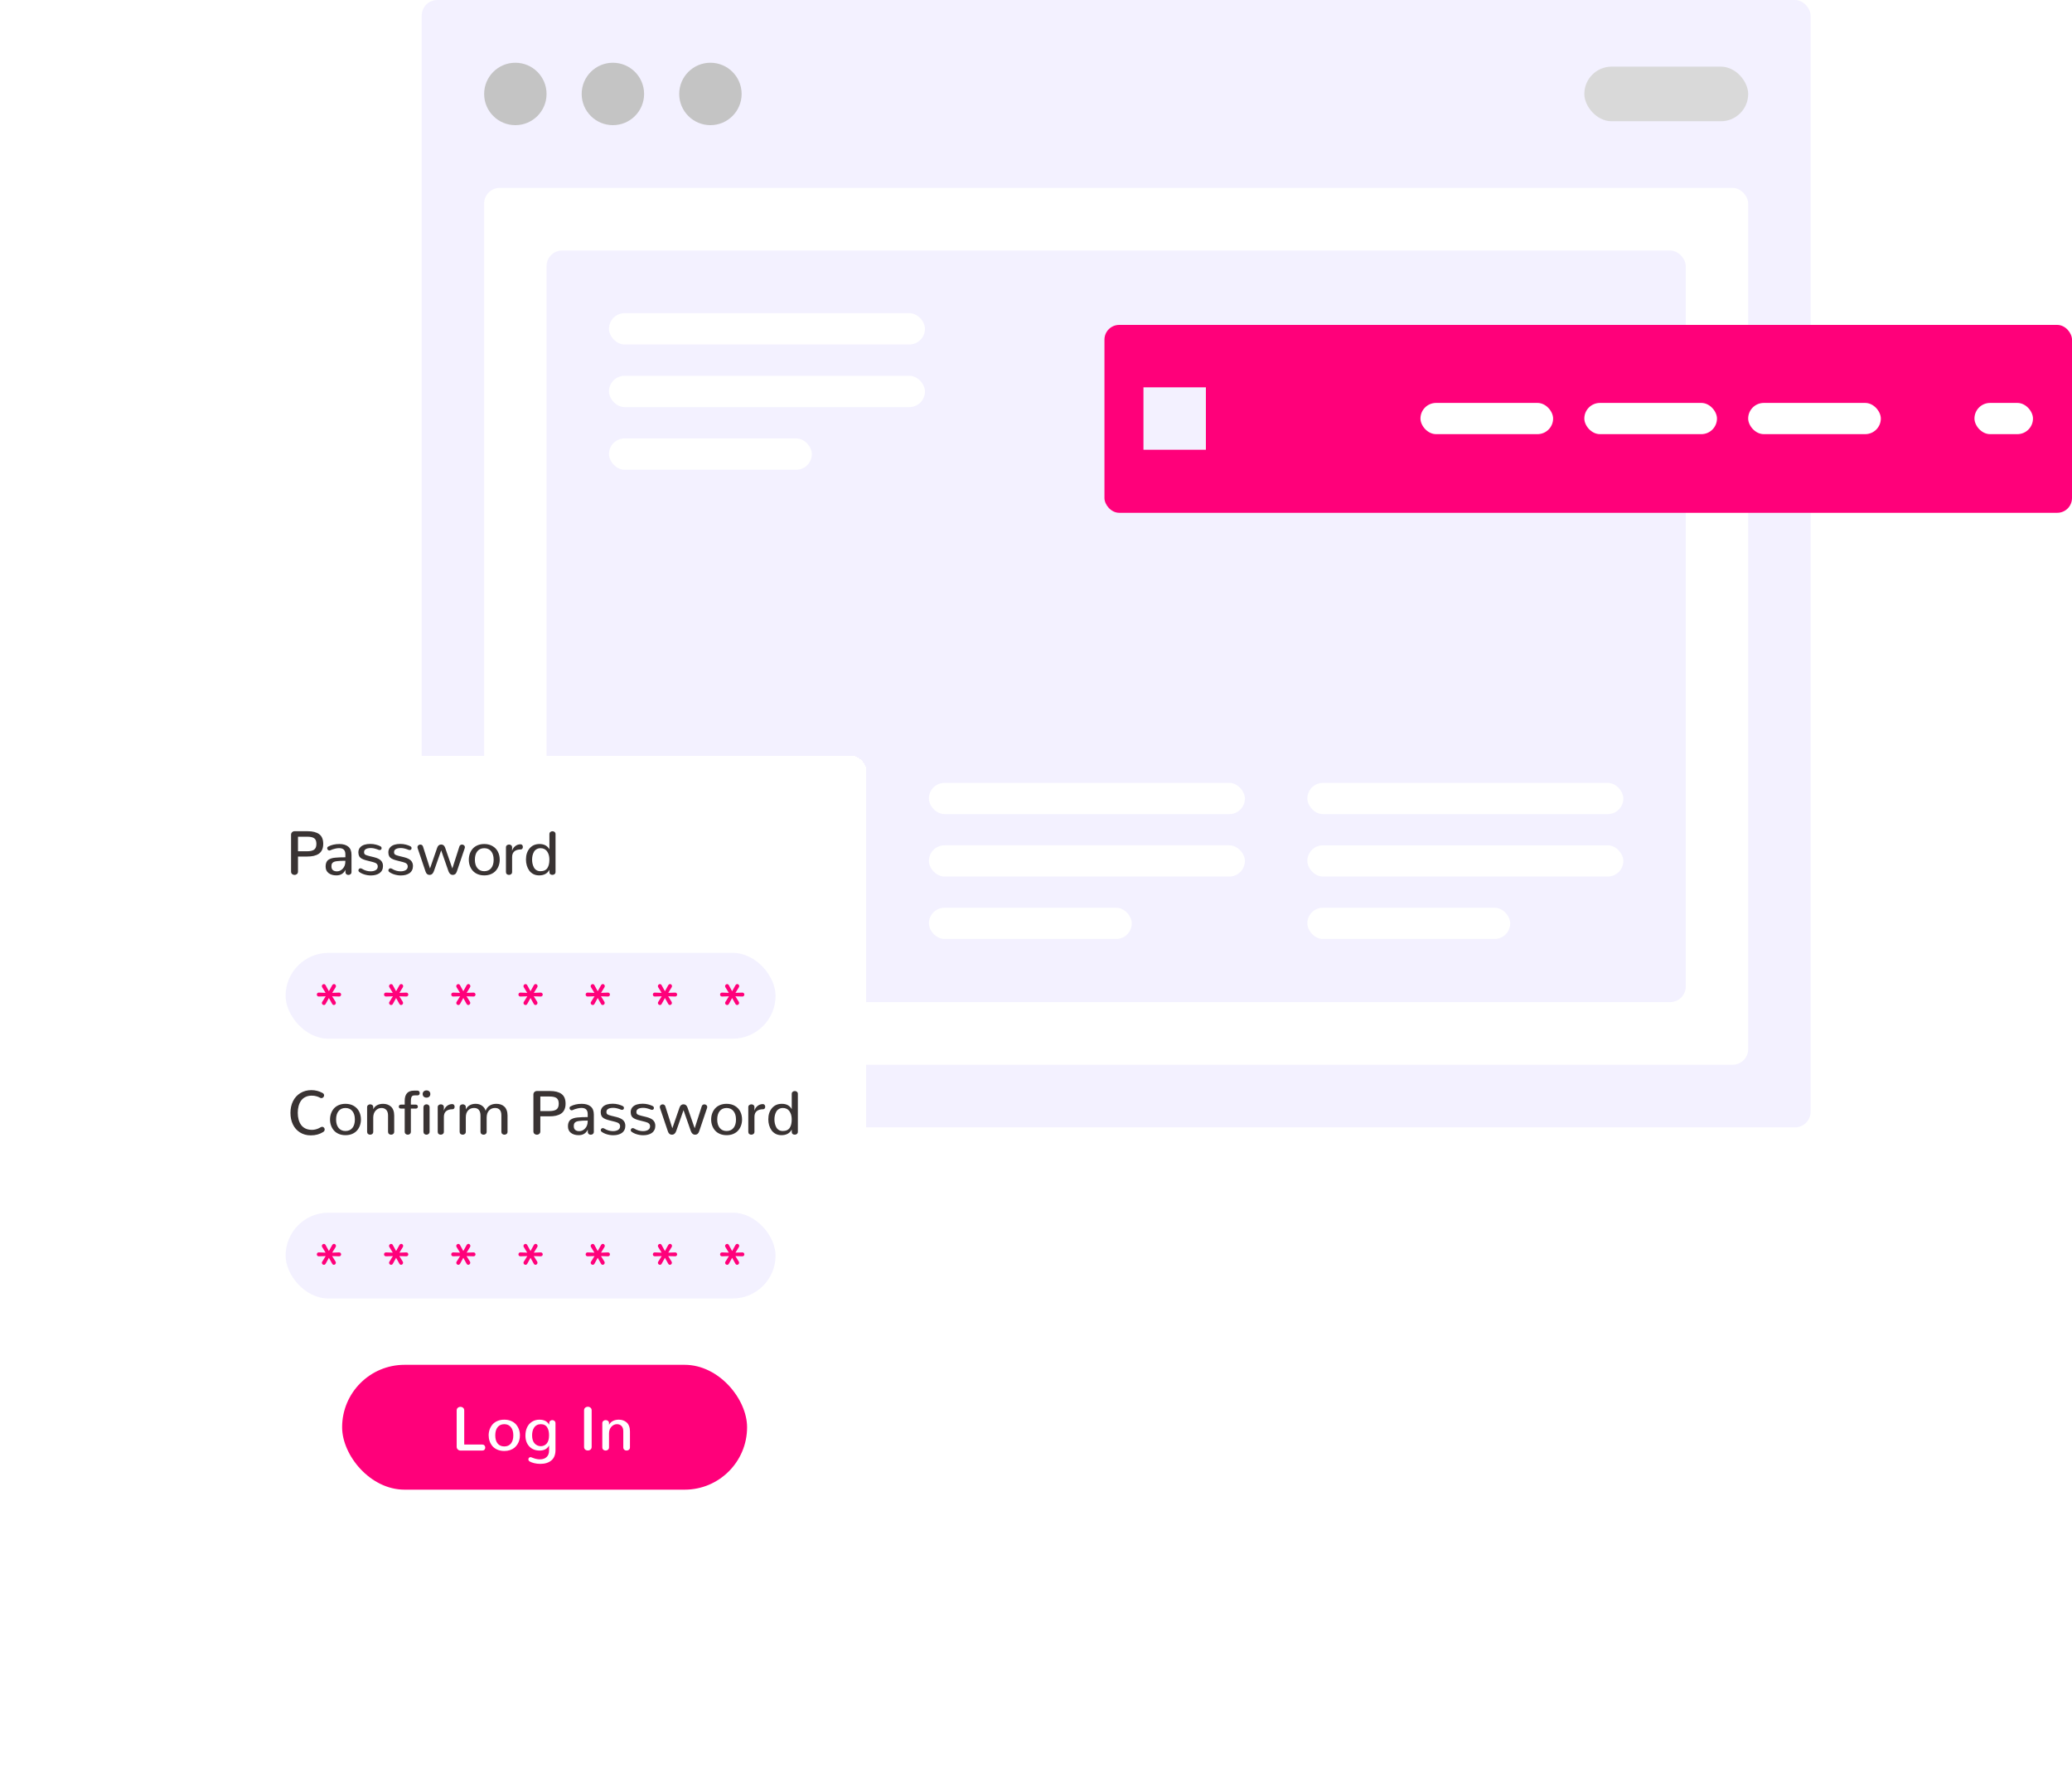 <svg width="400" height="343" viewBox="0 0 400 343" fill="none" xmlns="http://www.w3.org/2000/svg">
<rect x="81.411" y="-0" width="268.127" height="217.632" rx="3.013" fill="#F3F1FF"/>
<rect x="93.463" y="36.273" width="244.025" height="169.27" rx="3.013" fill="white"/>
<rect x="105.513" y="48.363" width="219.924" height="145.088" rx="3.013" fill="#F3F1FF"/>
<rect x="117.562" y="60.455" width="61.006" height="6.045" rx="3.023" fill="white"/>
<rect x="117.562" y="72.544" width="61.006" height="6.045" rx="3.023" fill="white"/>
<rect x="117.562" y="84.635" width="39.165" height="6.045" rx="3.023" fill="white"/>
<rect x="179.323" y="151.134" width="61.006" height="6.025" rx="3.013" fill="white"/>
<rect x="179.323" y="163.184" width="61.006" height="6.025" rx="3.013" fill="white"/>
<rect x="179.323" y="175.235" width="39.165" height="6.025" rx="3.013" fill="white"/>
<rect x="252.381" y="151.134" width="61.006" height="6.025" rx="3.013" fill="white"/>
<rect x="252.381" y="163.185" width="61.006" height="6.025" rx="3.013" fill="white"/>
<rect x="252.381" y="175.235" width="39.165" height="6.025" rx="3.013" fill="white"/>
<circle cx="99.488" cy="18.136" r="6.025" fill="#C4C4C4"/>
<circle cx="118.318" cy="18.136" r="6.025" fill="#C4C4C4"/>
<circle cx="137.146" cy="18.136" r="6.025" fill="#C4C4C4"/>
<rect x="305.855" y="12.864" width="31.633" height="10.544" rx="5.272" fill="#D9D9D9"/>
<rect x="213.215" y="62.721" width="186.785" height="36.272" rx="2.845" fill="#FF007A"/>
<rect x="220.746" y="74.772" width="12.051" height="12.051" fill="#F3F1FF"/>
<rect x="274.221" y="77.784" width="25.608" height="6.025" rx="3.013" fill="white"/>
<rect x="305.854" y="77.784" width="25.608" height="6.025" rx="3.013" fill="white"/>
<rect x="337.486" y="77.784" width="25.608" height="6.025" rx="3.013" fill="white"/>
<rect x="381.17" y="77.784" width="11.297" height="6.025" rx="3.013" fill="white"/>
<g filter="url(#filter0_d_3_67)">
<rect x="43" y="145.844" width="124.272" height="154.156" rx="3.013" fill="white" shape-rendering="crispEdges"/>
<path d="M56.862 168.9C57.042 168.9 57.197 168.843 57.327 168.73C57.46 168.616 57.527 168.457 57.527 168.253V165.352H59.28C59.763 165.352 60.188 165.311 60.557 165.228C60.926 165.142 61.251 165.007 61.534 164.822C61.816 164.634 62.03 164.379 62.175 164.058C62.324 163.736 62.399 163.351 62.399 162.904C62.399 162.041 62.142 161.42 61.628 161.039C61.114 160.655 60.371 160.462 59.398 160.462H56.868C56.679 160.462 56.519 160.527 56.385 160.657C56.256 160.786 56.191 160.943 56.191 161.127V168.253C56.191 168.457 56.258 168.616 56.391 168.73C56.525 168.843 56.681 168.9 56.862 168.9ZM57.527 164.334V161.522H59.304C59.923 161.522 60.375 161.622 60.657 161.822C60.94 162.022 61.081 162.383 61.081 162.904C61.081 163.438 60.934 163.81 60.639 164.022C60.345 164.23 59.882 164.334 59.251 164.334H57.527ZM64.932 168.988C65.756 168.988 66.342 168.63 66.691 167.912V168.347C66.691 168.465 66.719 168.567 66.774 168.653C66.832 168.735 66.903 168.798 66.986 168.841C67.072 168.881 67.166 168.9 67.268 168.9C67.425 168.9 67.562 168.851 67.68 168.753C67.797 168.651 67.856 168.512 67.856 168.335V165.017C67.856 164.303 67.648 163.777 67.233 163.44C66.817 163.102 66.248 162.934 65.526 162.934C64.691 162.934 63.969 163.098 63.361 163.428C63.294 163.463 63.245 163.508 63.214 163.563C63.182 163.614 63.167 163.673 63.167 163.74C63.167 163.775 63.171 163.81 63.178 163.846C63.19 163.881 63.204 163.916 63.22 163.952C63.239 163.983 63.261 164.014 63.284 164.046C63.312 164.073 63.341 164.099 63.373 164.122C63.404 164.142 63.437 164.158 63.473 164.169C63.508 164.181 63.545 164.187 63.584 164.187C63.636 164.187 63.684 164.177 63.732 164.158C63.936 164.071 64.098 164.005 64.22 163.958C64.346 163.91 64.53 163.861 64.773 163.81C65.016 163.756 65.254 163.728 65.485 163.728C66.278 163.728 66.674 164.124 66.674 164.917V165.493C66.25 165.493 65.891 165.499 65.597 165.511C65.307 165.519 65.016 165.538 64.726 165.57C64.44 165.597 64.204 165.638 64.02 165.693C63.84 165.748 63.669 165.821 63.508 165.911C63.347 165.997 63.224 166.105 63.137 166.235C63.051 166.36 62.982 166.511 62.931 166.688C62.884 166.86 62.861 167.062 62.861 167.294C62.861 167.835 63.053 168.253 63.437 168.547C63.822 168.841 64.32 168.988 64.932 168.988ZM65.05 168.212C64.724 168.212 64.465 168.133 64.273 167.976C64.081 167.819 63.985 167.576 63.985 167.247C63.985 167.09 64 166.956 64.032 166.847C64.063 166.733 64.122 166.635 64.208 166.552C64.298 166.47 64.404 166.405 64.526 166.358C64.648 166.311 64.814 166.274 65.026 166.246C65.242 166.215 65.475 166.195 65.726 166.188C65.977 166.176 66.291 166.17 66.668 166.17V166.335C66.668 166.88 66.505 167.329 66.179 167.682C65.854 168.035 65.477 168.212 65.05 168.212ZM69.377 168.347C69.797 168.645 70.315 168.845 70.931 168.947C71.158 168.983 71.382 169 71.602 169C71.939 169 72.247 168.963 72.525 168.888C72.808 168.814 73.055 168.704 73.267 168.559C73.479 168.41 73.644 168.218 73.761 167.982C73.879 167.747 73.938 167.478 73.938 167.176C73.938 166.745 73.804 166.394 73.538 166.123C73.271 165.852 72.837 165.64 72.237 165.487L71.249 165.246C70.853 165.148 70.592 165.052 70.466 164.958C70.344 164.864 70.284 164.705 70.284 164.481C70.284 164.305 70.343 164.158 70.46 164.04C70.582 163.918 70.737 163.834 70.925 163.787C71.117 163.736 71.337 163.71 71.584 163.71C71.666 163.71 71.751 163.714 71.837 163.722C71.923 163.73 72.002 163.74 72.072 163.752C72.143 163.763 72.218 163.779 72.296 163.799C72.374 163.814 72.441 163.832 72.496 163.852C72.555 163.867 72.618 163.887 72.684 163.91C72.755 163.93 72.81 163.948 72.849 163.963C72.888 163.979 72.935 163.999 72.99 164.022C73.049 164.042 73.088 164.056 73.108 164.063C73.179 164.087 73.243 164.099 73.302 164.099C73.357 164.099 73.408 164.089 73.455 164.069C73.502 164.05 73.541 164.024 73.573 163.993C73.604 163.958 73.628 163.918 73.644 163.875C73.659 163.828 73.667 163.781 73.667 163.734C73.667 163.565 73.583 163.44 73.414 163.357C73.186 163.24 72.906 163.138 72.573 163.051C72.239 162.961 71.88 162.916 71.496 162.916C70.641 162.916 70.009 163.112 69.601 163.504C69.323 163.775 69.183 164.118 69.183 164.534C69.183 164.687 69.197 164.826 69.225 164.952C69.256 165.077 69.295 165.187 69.342 165.281C69.389 165.376 69.456 165.462 69.542 165.54C69.629 165.619 69.715 165.685 69.801 165.74C69.891 165.795 70.007 165.85 70.148 165.905C70.29 165.956 70.421 166.001 70.543 166.04C70.668 166.076 70.823 166.117 71.007 166.164L72.008 166.417C72.329 166.499 72.563 166.607 72.708 166.741C72.853 166.874 72.926 167.049 72.926 167.264C72.926 167.578 72.796 167.814 72.537 167.97C72.282 168.127 71.953 168.206 71.549 168.206C70.972 168.206 70.411 168.039 69.866 167.706C69.772 167.651 69.68 167.623 69.589 167.623C69.476 167.623 69.381 167.663 69.307 167.741C69.232 167.819 69.195 167.91 69.195 168.012C69.195 168.149 69.256 168.261 69.377 168.347ZM75.165 168.347C75.584 168.645 76.102 168.845 76.718 168.947C76.946 168.983 77.169 169 77.389 169C77.726 169 78.034 168.963 78.313 168.888C78.595 168.814 78.842 168.704 79.054 168.559C79.266 168.41 79.431 168.218 79.548 167.982C79.666 167.747 79.725 167.478 79.725 167.176C79.725 166.745 79.591 166.394 79.325 166.123C79.058 165.852 78.624 165.64 78.024 165.487L77.036 165.246C76.64 165.148 76.379 165.052 76.253 164.958C76.132 164.864 76.071 164.705 76.071 164.481C76.071 164.305 76.13 164.158 76.247 164.04C76.369 163.918 76.524 163.834 76.712 163.787C76.904 163.736 77.124 163.71 77.371 163.71C77.454 163.71 77.538 163.714 77.624 163.722C77.71 163.73 77.789 163.74 77.86 163.752C77.93 163.763 78.005 163.779 78.083 163.799C78.162 163.814 78.228 163.832 78.283 163.852C78.342 163.867 78.405 163.887 78.472 163.91C78.542 163.93 78.597 163.948 78.636 163.963C78.675 163.979 78.723 163.999 78.778 164.022C78.836 164.042 78.876 164.056 78.895 164.063C78.966 164.087 79.031 164.099 79.089 164.099C79.144 164.099 79.195 164.089 79.242 164.069C79.289 164.05 79.329 164.024 79.36 163.993C79.391 163.958 79.415 163.918 79.431 163.875C79.446 163.828 79.454 163.781 79.454 163.734C79.454 163.565 79.37 163.44 79.201 163.357C78.974 163.24 78.693 163.138 78.36 163.051C78.026 162.961 77.667 162.916 77.283 162.916C76.428 162.916 75.796 163.112 75.388 163.504C75.11 163.775 74.971 164.118 74.971 164.534C74.971 164.687 74.984 164.826 75.012 164.952C75.043 165.077 75.082 165.187 75.129 165.281C75.176 165.376 75.243 165.462 75.329 165.54C75.416 165.619 75.502 165.685 75.588 165.74C75.678 165.795 75.794 165.85 75.936 165.905C76.077 165.956 76.208 166.001 76.33 166.04C76.455 166.076 76.61 166.117 76.794 166.164L77.795 166.417C78.117 166.499 78.35 166.607 78.495 166.741C78.64 166.874 78.713 167.049 78.713 167.264C78.713 167.578 78.583 167.814 78.324 167.97C78.069 168.127 77.74 168.206 77.336 168.206C76.759 168.206 76.198 168.039 75.653 167.706C75.559 167.651 75.467 167.623 75.376 167.623C75.263 167.623 75.169 167.663 75.094 167.741C75.019 167.819 74.982 167.91 74.982 168.012C74.982 168.149 75.043 168.261 75.165 168.347ZM87.424 168.894C87.793 168.894 88.05 168.675 88.195 168.235L89.713 163.746C89.737 163.679 89.749 163.612 89.749 163.546C89.749 163.502 89.743 163.461 89.731 163.422C89.719 163.379 89.703 163.342 89.684 163.31C89.664 163.275 89.641 163.244 89.613 163.216C89.59 163.189 89.56 163.165 89.525 163.146C89.493 163.122 89.458 163.102 89.419 163.087C89.384 163.071 89.346 163.059 89.307 163.051C89.268 163.044 89.229 163.04 89.189 163.04C89.076 163.04 88.972 163.071 88.878 163.134C88.787 163.197 88.723 163.291 88.683 163.416L87.324 167.653L85.942 163.663C85.796 163.24 85.539 163.028 85.171 163.028C84.798 163.028 84.539 163.24 84.394 163.663L83.011 167.653L81.658 163.416C81.619 163.291 81.552 163.197 81.458 163.134C81.364 163.071 81.26 163.04 81.146 163.04C81.107 163.04 81.067 163.044 81.028 163.051C80.989 163.059 80.952 163.071 80.916 163.087C80.881 163.102 80.846 163.122 80.811 163.146C80.779 163.165 80.75 163.189 80.722 163.216C80.699 163.244 80.677 163.275 80.658 163.31C80.638 163.342 80.622 163.379 80.611 163.422C80.599 163.461 80.593 163.502 80.593 163.546C80.593 163.612 80.605 163.679 80.628 163.746L82.146 168.235C82.287 168.675 82.544 168.894 82.917 168.894C83.317 168.894 83.6 168.653 83.764 168.171L85.171 164.158L86.571 168.171C86.74 168.653 87.024 168.894 87.424 168.894ZM93.488 168.182C92.923 168.182 92.48 167.984 92.158 167.588C91.837 167.192 91.676 166.65 91.676 165.964C91.676 165.274 91.835 164.73 92.152 164.334C92.474 163.938 92.919 163.74 93.488 163.74C94.053 163.74 94.496 163.94 94.818 164.34C95.139 164.736 95.3 165.278 95.3 165.964C95.3 166.654 95.141 167.196 94.824 167.588C94.506 167.98 94.061 168.178 93.488 168.182ZM93.488 168.988C93.963 168.988 94.392 168.908 94.777 168.747C95.161 168.582 95.475 168.361 95.718 168.082C95.961 167.804 96.148 167.484 96.277 167.123C96.406 166.758 96.471 166.372 96.471 165.964C96.471 165.399 96.357 164.891 96.13 164.44C95.906 163.985 95.565 163.62 95.106 163.346C94.651 163.071 94.112 162.934 93.488 162.934C93.013 162.934 92.584 163.014 92.199 163.175C91.819 163.336 91.505 163.555 91.258 163.834C91.015 164.112 90.828 164.434 90.699 164.799C90.569 165.16 90.505 165.548 90.505 165.964C90.505 166.376 90.569 166.762 90.699 167.123C90.828 167.484 91.015 167.804 91.258 168.082C91.501 168.361 91.815 168.582 92.199 168.747C92.584 168.908 93.013 168.988 93.488 168.988ZM98.257 168.894C98.418 168.894 98.559 168.845 98.681 168.747C98.802 168.649 98.863 168.512 98.863 168.335V165.458C98.863 164.96 99.01 164.589 99.305 164.346C99.603 164.103 100.013 163.981 100.534 163.981C100.664 163.981 100.764 163.934 100.834 163.84C100.905 163.746 100.94 163.634 100.94 163.504C100.94 163.363 100.901 163.242 100.823 163.14C100.744 163.038 100.634 162.987 100.493 162.987C100.097 162.987 99.748 163.11 99.446 163.357C99.148 163.604 98.95 163.91 98.851 164.275L98.863 163.552C98.863 163.485 98.851 163.424 98.828 163.369C98.808 163.31 98.779 163.261 98.74 163.222C98.704 163.183 98.661 163.149 98.61 163.122C98.563 163.091 98.51 163.069 98.451 163.057C98.396 163.042 98.338 163.034 98.275 163.034C98.114 163.034 97.973 163.083 97.851 163.181C97.734 163.275 97.675 163.408 97.675 163.581V168.335C97.675 168.516 97.731 168.655 97.845 168.753C97.959 168.847 98.096 168.894 98.257 168.894ZM104.074 168.988C105.011 168.988 105.674 168.628 106.063 167.906V168.324C106.063 168.508 106.114 168.649 106.216 168.747C106.317 168.841 106.463 168.888 106.651 168.888C106.812 168.888 106.951 168.839 107.069 168.741C107.186 168.639 107.245 168.5 107.245 168.324V161.021C107.245 160.845 107.186 160.71 107.069 160.615C106.955 160.517 106.818 160.468 106.657 160.468C106.496 160.468 106.357 160.517 106.239 160.615C106.121 160.71 106.063 160.845 106.063 161.021V163.963C105.682 163.277 105.048 162.934 104.162 162.934C103.354 162.934 102.714 163.212 102.244 163.769C101.773 164.326 101.538 165.044 101.538 165.923C101.538 166.335 101.593 166.723 101.702 167.088C101.812 167.453 101.969 167.778 102.173 168.065C102.381 168.347 102.648 168.573 102.973 168.741C103.299 168.906 103.666 168.988 104.074 168.988ZM104.315 168.182C104.021 168.178 103.764 168.108 103.544 167.97C103.328 167.829 103.164 167.645 103.05 167.417C102.936 167.186 102.852 166.949 102.797 166.705C102.746 166.458 102.72 166.203 102.72 165.94C102.72 165.67 102.748 165.411 102.803 165.164C102.862 164.917 102.95 164.683 103.068 164.464C103.189 164.244 103.36 164.069 103.579 163.94C103.799 163.807 104.058 163.74 104.356 163.74C104.595 163.74 104.811 163.781 105.003 163.863C105.2 163.946 105.36 164.058 105.486 164.199C105.615 164.336 105.723 164.501 105.809 164.693C105.9 164.881 105.962 165.079 105.998 165.287C106.037 165.495 106.057 165.713 106.057 165.94C106.057 166.286 106.027 166.59 105.968 166.853C105.91 167.115 105.815 167.349 105.686 167.553C105.556 167.757 105.376 167.914 105.145 168.023C104.917 168.129 104.641 168.182 104.315 168.182Z" fill="#393333"/>
<rect x="55.136" y="183.945" width="94.587" height="16.57" rx="8.285" fill="#F3F1FF"/>
<path d="M62.873 193.789L63.491 192.665L64.121 193.789C64.148 193.84 64.18 193.883 64.215 193.918C64.254 193.95 64.293 193.973 64.333 193.989C64.372 194.005 64.411 194.013 64.45 194.013C64.552 194.013 64.643 193.973 64.721 193.895C64.799 193.816 64.839 193.722 64.839 193.612C64.839 193.573 64.833 193.534 64.821 193.495C64.809 193.452 64.792 193.41 64.768 193.371L64.121 192.33L65.457 192.371C65.582 192.371 65.678 192.334 65.745 192.259C65.816 192.185 65.851 192.096 65.851 191.994C65.851 191.892 65.816 191.804 65.745 191.73C65.678 191.655 65.582 191.618 65.457 191.618L64.133 191.665L64.797 190.582C64.817 190.547 64.831 190.512 64.839 190.476C64.85 190.441 64.856 190.406 64.856 190.37C64.856 190.3 64.839 190.233 64.803 190.17C64.768 190.108 64.721 190.058 64.662 190.023C64.607 189.988 64.546 189.97 64.48 189.97C64.417 189.97 64.354 189.99 64.291 190.029C64.229 190.068 64.174 190.127 64.127 190.206L63.491 191.353L62.856 190.188C62.848 190.172 62.838 190.157 62.826 190.141C62.815 190.125 62.803 190.111 62.791 190.1C62.783 190.088 62.773 190.078 62.762 190.07C62.75 190.058 62.738 190.049 62.726 190.041C62.715 190.029 62.701 190.021 62.685 190.017C62.673 190.009 62.66 190.004 62.644 190C62.632 189.992 62.62 189.988 62.609 189.988C62.597 189.984 62.583 189.982 62.567 189.982C62.556 189.978 62.542 189.976 62.526 189.976C62.424 189.976 62.332 190.015 62.25 190.094C62.171 190.168 62.132 190.26 62.132 190.37C62.132 190.449 62.156 190.525 62.203 190.6L62.856 191.665L61.55 191.618C61.467 191.618 61.395 191.637 61.332 191.677C61.273 191.712 61.23 191.757 61.202 191.812C61.175 191.867 61.161 191.928 61.161 191.994C61.161 192.096 61.194 192.185 61.261 192.259C61.332 192.334 61.428 192.371 61.55 192.371L62.873 192.33L62.203 193.407C62.187 193.43 62.173 193.456 62.161 193.483C62.154 193.507 62.148 193.53 62.144 193.554C62.14 193.573 62.138 193.595 62.138 193.618C62.138 193.728 62.177 193.822 62.256 193.901C62.338 193.975 62.43 194.013 62.532 194.013C62.599 194.013 62.662 193.995 62.72 193.96C62.779 193.924 62.83 193.867 62.873 193.789Z" fill="#FF007A"/>
<path d="M75.848 193.789L76.466 192.665L77.095 193.789C77.123 193.84 77.154 193.883 77.19 193.918C77.229 193.95 77.268 193.973 77.307 193.989C77.347 194.005 77.386 194.013 77.425 194.013C77.527 194.013 77.617 193.973 77.696 193.895C77.774 193.816 77.813 193.722 77.813 193.612C77.813 193.573 77.807 193.534 77.796 193.495C77.784 193.452 77.766 193.41 77.743 193.371L77.095 192.33L78.431 192.371C78.557 192.371 78.653 192.334 78.719 192.259C78.79 192.185 78.825 192.096 78.825 191.994C78.825 191.892 78.79 191.804 78.719 191.73C78.653 191.655 78.557 191.618 78.431 191.618L77.107 191.665L77.772 190.582C77.792 190.547 77.805 190.512 77.813 190.476C77.825 190.441 77.831 190.406 77.831 190.37C77.831 190.3 77.813 190.233 77.778 190.17C77.743 190.108 77.696 190.058 77.637 190.023C77.582 189.988 77.521 189.97 77.454 189.97C77.392 189.97 77.329 189.99 77.266 190.029C77.203 190.068 77.148 190.127 77.101 190.206L76.466 191.353L75.83 190.188C75.823 190.172 75.813 190.157 75.801 190.141C75.789 190.125 75.777 190.111 75.766 190.1C75.758 190.088 75.748 190.078 75.736 190.07C75.724 190.058 75.713 190.049 75.701 190.041C75.689 190.029 75.675 190.021 75.66 190.017C75.648 190.009 75.634 190.004 75.618 190C75.607 189.992 75.595 189.988 75.583 189.988C75.572 189.984 75.558 189.982 75.542 189.982C75.53 189.978 75.516 189.976 75.501 189.976C75.399 189.976 75.307 190.015 75.224 190.094C75.146 190.168 75.107 190.26 75.107 190.37C75.107 190.449 75.13 190.525 75.177 190.6L75.83 191.665L74.524 191.618C74.442 191.618 74.369 191.637 74.306 191.677C74.248 191.712 74.204 191.757 74.177 191.812C74.15 191.867 74.136 191.928 74.136 191.994C74.136 192.096 74.169 192.185 74.236 192.259C74.306 192.334 74.403 192.371 74.524 192.371L75.848 192.33L75.177 193.407C75.162 193.43 75.148 193.456 75.136 193.483C75.128 193.507 75.122 193.53 75.118 193.554C75.115 193.573 75.112 193.595 75.112 193.618C75.112 193.728 75.152 193.822 75.23 193.901C75.313 193.975 75.405 194.013 75.507 194.013C75.573 194.013 75.636 193.995 75.695 193.96C75.754 193.924 75.805 193.867 75.848 193.789Z" fill="#FF007A"/>
<path d="M88.823 193.789L89.441 192.665L90.07 193.789C90.097 193.84 90.129 193.883 90.164 193.918C90.203 193.95 90.243 193.973 90.282 193.989C90.321 194.005 90.36 194.013 90.4 194.013C90.502 194.013 90.592 193.973 90.67 193.895C90.749 193.816 90.788 193.722 90.788 193.612C90.788 193.573 90.782 193.534 90.77 193.495C90.758 193.452 90.741 193.41 90.717 193.371L90.07 192.33L91.406 192.371C91.531 192.371 91.627 192.334 91.694 192.259C91.765 192.185 91.8 192.096 91.8 191.994C91.8 191.892 91.765 191.804 91.694 191.73C91.627 191.655 91.531 191.618 91.406 191.618L90.082 191.665L90.747 190.582C90.766 190.547 90.78 190.512 90.788 190.476C90.8 190.441 90.806 190.406 90.806 190.37C90.806 190.3 90.788 190.233 90.753 190.17C90.717 190.108 90.67 190.058 90.611 190.023C90.556 189.988 90.496 189.97 90.429 189.97C90.366 189.97 90.303 189.99 90.241 190.029C90.178 190.068 90.123 190.127 90.076 190.206L89.441 191.353L88.805 190.188C88.797 190.172 88.787 190.157 88.776 190.141C88.764 190.125 88.752 190.111 88.74 190.1C88.732 190.088 88.723 190.078 88.711 190.07C88.699 190.058 88.687 190.049 88.675 190.041C88.664 190.029 88.65 190.021 88.634 190.017C88.623 190.009 88.609 190.004 88.593 190C88.581 189.992 88.57 189.988 88.558 189.988C88.546 189.984 88.532 189.982 88.517 189.982C88.505 189.978 88.491 189.976 88.475 189.976C88.374 189.976 88.281 190.015 88.199 190.094C88.121 190.168 88.081 190.26 88.081 190.37C88.081 190.449 88.105 190.525 88.152 190.6L88.805 191.665L87.499 191.618C87.416 191.618 87.344 191.637 87.281 191.677C87.222 191.712 87.179 191.757 87.151 191.812C87.124 191.867 87.11 191.928 87.11 191.994C87.11 192.096 87.144 192.185 87.21 192.259C87.281 192.334 87.377 192.371 87.499 192.371L88.823 192.33L88.152 193.407C88.136 193.43 88.122 193.456 88.111 193.483C88.103 193.507 88.097 193.53 88.093 193.554C88.089 193.573 88.087 193.595 88.087 193.618C88.087 193.728 88.126 193.822 88.205 193.901C88.287 193.975 88.379 194.013 88.481 194.013C88.548 194.013 88.611 193.995 88.67 193.96C88.728 193.924 88.779 193.867 88.823 193.789Z" fill="#FF007A"/>
<path d="M101.797 193.789L102.415 192.665L103.045 193.789C103.072 193.84 103.104 193.883 103.139 193.918C103.178 193.95 103.217 193.973 103.256 193.989C103.296 194.005 103.335 194.013 103.374 194.013C103.476 194.013 103.566 193.973 103.645 193.895C103.723 193.816 103.763 193.722 103.763 193.612C103.763 193.573 103.757 193.534 103.745 193.495C103.733 193.452 103.715 193.41 103.692 193.371L103.045 192.33L104.38 192.371C104.506 192.371 104.602 192.334 104.669 192.259C104.739 192.185 104.775 192.096 104.775 191.994C104.775 191.892 104.739 191.804 104.669 191.73C104.602 191.655 104.506 191.618 104.38 191.618L103.056 191.665L103.721 190.582C103.741 190.547 103.755 190.512 103.763 190.476C103.774 190.441 103.78 190.406 103.78 190.37C103.78 190.3 103.763 190.233 103.727 190.17C103.692 190.108 103.645 190.058 103.586 190.023C103.531 189.988 103.47 189.97 103.404 189.97C103.341 189.97 103.278 189.99 103.215 190.029C103.153 190.068 103.098 190.127 103.051 190.206L102.415 191.353L101.78 190.188C101.772 190.172 101.762 190.157 101.75 190.141C101.738 190.125 101.727 190.111 101.715 190.1C101.707 190.088 101.697 190.078 101.685 190.07C101.674 190.058 101.662 190.049 101.65 190.041C101.638 190.029 101.625 190.021 101.609 190.017C101.597 190.009 101.583 190.004 101.568 190C101.556 189.992 101.544 189.988 101.532 189.988C101.521 189.984 101.507 189.982 101.491 189.982C101.479 189.978 101.466 189.976 101.45 189.976C101.348 189.976 101.256 190.015 101.174 190.094C101.095 190.168 101.056 190.26 101.056 190.37C101.056 190.449 101.079 190.525 101.126 190.6L101.78 191.665L100.473 191.618C100.391 191.618 100.318 191.637 100.256 191.677C100.197 191.712 100.154 191.757 100.126 191.812C100.099 191.867 100.085 191.928 100.085 191.994C100.085 192.096 100.118 192.185 100.185 192.259C100.256 192.334 100.352 192.371 100.473 192.371L101.797 192.33L101.126 193.407C101.111 193.43 101.097 193.456 101.085 193.483C101.077 193.507 101.072 193.53 101.068 193.554C101.064 193.573 101.062 193.595 101.062 193.618C101.062 193.728 101.101 193.822 101.179 193.901C101.262 193.975 101.354 194.013 101.456 194.013C101.523 194.013 101.585 193.995 101.644 193.96C101.703 193.924 101.754 193.867 101.797 193.789Z" fill="#FF007A"/>
<path d="M114.771 193.789L115.389 192.665L116.018 193.789C116.046 193.84 116.077 193.883 116.112 193.918C116.152 193.95 116.191 193.973 116.23 193.989C116.269 194.005 116.309 194.013 116.348 194.013C116.45 194.013 116.54 193.973 116.618 193.895C116.697 193.816 116.736 193.722 116.736 193.612C116.736 193.573 116.73 193.534 116.719 193.495C116.707 193.452 116.689 193.41 116.666 193.371L116.018 192.33L117.354 192.371C117.48 192.371 117.576 192.334 117.642 192.259C117.713 192.185 117.748 192.096 117.748 191.994C117.748 191.892 117.713 191.804 117.642 191.73C117.576 191.655 117.48 191.618 117.354 191.618L116.03 191.665L116.695 190.582C116.715 190.547 116.728 190.512 116.736 190.476C116.748 190.441 116.754 190.406 116.754 190.37C116.754 190.3 116.736 190.233 116.701 190.17C116.666 190.108 116.618 190.058 116.56 190.023C116.505 189.988 116.444 189.97 116.377 189.97C116.314 189.97 116.252 189.99 116.189 190.029C116.126 190.068 116.071 190.127 116.024 190.206L115.389 191.353L114.753 190.188C114.745 190.172 114.736 190.157 114.724 190.141C114.712 190.125 114.7 190.111 114.688 190.1C114.681 190.088 114.671 190.078 114.659 190.07C114.647 190.058 114.636 190.049 114.624 190.041C114.612 190.029 114.598 190.021 114.583 190.017C114.571 190.009 114.557 190.004 114.541 190C114.53 189.992 114.518 189.988 114.506 189.988C114.494 189.984 114.481 189.982 114.465 189.982C114.453 189.978 114.439 189.976 114.424 189.976C114.322 189.976 114.23 190.015 114.147 190.094C114.069 190.168 114.029 190.26 114.029 190.37C114.029 190.449 114.053 190.525 114.1 190.6L114.753 191.665L113.447 191.618C113.365 191.618 113.292 191.637 113.229 191.677C113.17 191.712 113.127 191.757 113.1 191.812C113.072 191.867 113.059 191.928 113.059 191.994C113.059 192.096 113.092 192.185 113.159 192.259C113.229 192.334 113.325 192.371 113.447 192.371L114.771 192.33L114.1 193.407C114.084 193.43 114.071 193.456 114.059 193.483C114.051 193.507 114.045 193.53 114.041 193.554C114.037 193.573 114.035 193.595 114.035 193.618C114.035 193.728 114.075 193.822 114.153 193.901C114.235 193.975 114.328 194.013 114.43 194.013C114.496 194.013 114.559 193.995 114.618 193.96C114.677 193.924 114.728 193.867 114.771 193.789Z" fill="#FF007A"/>
<path d="M127.745 193.789L128.363 192.665L128.993 193.789C129.02 193.84 129.052 193.883 129.087 193.918C129.126 193.95 129.166 193.973 129.205 193.989C129.244 194.005 129.283 194.013 129.322 194.013C129.424 194.013 129.515 193.973 129.593 193.895C129.672 193.816 129.711 193.722 129.711 193.612C129.711 193.573 129.705 193.534 129.693 193.495C129.681 193.452 129.664 193.41 129.64 193.371L128.993 192.33L130.329 192.371C130.454 192.371 130.55 192.334 130.617 192.259C130.688 192.185 130.723 192.096 130.723 191.994C130.723 191.892 130.688 191.804 130.617 191.73C130.55 191.655 130.454 191.618 130.329 191.618L129.005 191.665L129.67 190.582C129.689 190.547 129.703 190.512 129.711 190.476C129.723 190.441 129.728 190.406 129.728 190.37C129.728 190.3 129.711 190.233 129.675 190.17C129.64 190.108 129.593 190.058 129.534 190.023C129.479 189.988 129.419 189.97 129.352 189.97C129.289 189.97 129.226 189.99 129.164 190.029C129.101 190.068 129.046 190.127 128.999 190.206L128.363 191.353L127.728 190.188C127.72 190.172 127.71 190.157 127.698 190.141C127.687 190.125 127.675 190.111 127.663 190.1C127.655 190.088 127.645 190.078 127.634 190.07C127.622 190.058 127.61 190.049 127.598 190.041C127.587 190.029 127.573 190.021 127.557 190.017C127.545 190.009 127.532 190.004 127.516 190C127.504 189.992 127.492 189.988 127.481 189.988C127.469 189.984 127.455 189.982 127.44 189.982C127.428 189.978 127.414 189.976 127.398 189.976C127.296 189.976 127.204 190.015 127.122 190.094C127.043 190.168 127.004 190.26 127.004 190.37C127.004 190.449 127.028 190.525 127.075 190.6L127.728 191.665L126.422 191.618C126.339 191.618 126.267 191.637 126.204 191.677C126.145 191.712 126.102 191.757 126.074 191.812C126.047 191.867 126.033 191.928 126.033 191.994C126.033 192.096 126.067 192.185 126.133 192.259C126.204 192.334 126.3 192.371 126.422 192.371L127.745 192.33L127.075 193.407C127.059 193.43 127.045 193.456 127.033 193.483C127.026 193.507 127.02 193.53 127.016 193.554C127.012 193.573 127.01 193.595 127.01 193.618C127.01 193.728 127.049 193.822 127.128 193.901C127.21 193.975 127.302 194.013 127.404 194.013C127.471 194.013 127.534 193.995 127.592 193.96C127.651 193.924 127.702 193.867 127.745 193.789Z" fill="#FF007A"/>
<path d="M140.72 193.789L141.338 192.665L141.968 193.789C141.995 193.84 142.026 193.883 142.062 193.918C142.101 193.95 142.14 193.973 142.179 193.989C142.219 194.005 142.258 194.013 142.297 194.013C142.399 194.013 142.489 193.973 142.568 193.895C142.646 193.816 142.685 193.722 142.685 193.612C142.685 193.573 142.679 193.534 142.668 193.495C142.656 193.452 142.638 193.41 142.615 193.371L141.968 192.33L143.303 192.371C143.429 192.371 143.525 192.334 143.592 192.259C143.662 192.185 143.697 192.096 143.697 191.994C143.697 191.892 143.662 191.804 143.592 191.73C143.525 191.655 143.429 191.618 143.303 191.618L141.979 191.665L142.644 190.582C142.664 190.547 142.678 190.512 142.685 190.476C142.697 190.441 142.703 190.406 142.703 190.37C142.703 190.3 142.685 190.233 142.65 190.17C142.615 190.108 142.568 190.058 142.509 190.023C142.454 189.988 142.393 189.97 142.326 189.97C142.264 189.97 142.201 189.99 142.138 190.029C142.075 190.068 142.02 190.127 141.973 190.206L141.338 191.353L140.702 190.188C140.695 190.172 140.685 190.157 140.673 190.141C140.661 190.125 140.649 190.111 140.638 190.1C140.63 190.088 140.62 190.078 140.608 190.07C140.597 190.058 140.585 190.049 140.573 190.041C140.561 190.029 140.547 190.021 140.532 190.017C140.52 190.009 140.506 190.004 140.491 190C140.479 189.992 140.467 189.988 140.455 189.988C140.444 189.984 140.43 189.982 140.414 189.982C140.402 189.978 140.389 189.976 140.373 189.976C140.271 189.976 140.179 190.015 140.096 190.094C140.018 190.168 139.979 190.26 139.979 190.37C139.979 190.449 140.002 190.525 140.049 190.6L140.702 191.665L139.396 191.618C139.314 191.618 139.241 191.637 139.178 191.677C139.12 191.712 139.076 191.757 139.049 191.812C139.022 191.867 139.008 191.928 139.008 191.994C139.008 192.096 139.041 192.185 139.108 192.259C139.178 192.334 139.275 192.371 139.396 192.371L140.72 192.33L140.049 193.407C140.034 193.43 140.02 193.456 140.008 193.483C140 193.507 139.994 193.53 139.99 193.554C139.987 193.573 139.985 193.595 139.985 193.618C139.985 193.728 140.024 193.822 140.102 193.901C140.185 193.975 140.277 194.013 140.379 194.013C140.445 194.013 140.508 193.995 140.567 193.96C140.626 193.924 140.677 193.867 140.72 193.789Z" fill="#FF007A"/>
<path d="M59.996 219.176C60.91 219.176 61.705 218.962 62.38 218.534C62.58 218.405 62.68 218.24 62.68 218.04C62.68 217.903 62.633 217.783 62.538 217.681C62.444 217.575 62.331 217.522 62.197 217.522C62.119 217.522 62.04 217.544 61.962 217.587C61.758 217.697 61.587 217.783 61.45 217.846C61.316 217.909 61.136 217.969 60.908 218.028C60.685 218.083 60.455 218.111 60.22 218.111C59.761 218.111 59.355 218.03 59.002 217.869C58.649 217.705 58.363 217.475 58.143 217.181C57.923 216.883 57.759 216.536 57.649 216.139C57.539 215.743 57.484 215.304 57.484 214.821C57.484 214.339 57.539 213.9 57.649 213.503C57.759 213.103 57.921 212.754 58.137 212.456C58.353 212.158 58.633 211.926 58.978 211.762C59.324 211.593 59.72 211.509 60.167 211.509C60.344 211.509 60.51 211.518 60.667 211.538C60.824 211.558 60.967 211.589 61.097 211.632C61.226 211.671 61.328 211.705 61.403 211.732C61.477 211.76 61.568 211.801 61.673 211.856C61.779 211.907 61.84 211.936 61.856 211.944C61.887 211.96 61.919 211.971 61.95 211.979C61.985 211.983 62.019 211.985 62.05 211.985C62.14 211.985 62.225 211.96 62.303 211.909C62.385 211.858 62.45 211.791 62.497 211.709C62.544 211.622 62.568 211.534 62.568 211.444C62.568 211.354 62.542 211.269 62.491 211.191C62.44 211.108 62.362 211.04 62.256 210.985C61.585 210.624 60.873 210.444 60.12 210.444C59.316 210.444 58.604 210.634 57.984 211.014C57.368 211.391 56.896 211.911 56.566 212.574C56.236 213.237 56.072 213.992 56.072 214.839C56.072 215.667 56.229 216.408 56.542 217.063C56.856 217.718 57.313 218.234 57.913 218.611C58.514 218.987 59.208 219.176 59.996 219.176ZM66.696 218.334C66.131 218.334 65.688 218.136 65.366 217.74C65.044 217.344 64.883 216.802 64.883 216.116C64.883 215.425 65.042 214.882 65.36 214.486C65.682 214.09 66.127 213.892 66.696 213.892C67.26 213.892 67.704 214.092 68.025 214.492C68.347 214.888 68.508 215.429 68.508 216.116C68.508 216.806 68.349 217.348 68.031 217.74C67.714 218.132 67.268 218.33 66.696 218.334ZM66.696 219.14C67.17 219.14 67.6 219.06 67.984 218.899C68.369 218.734 68.683 218.513 68.926 218.234C69.169 217.956 69.355 217.636 69.485 217.275C69.614 216.91 69.679 216.524 69.679 216.116C69.679 215.551 69.565 215.043 69.338 214.592C69.114 214.137 68.773 213.772 68.314 213.497C67.859 213.223 67.319 213.086 66.696 213.086C66.221 213.086 65.791 213.166 65.407 213.327C65.026 213.488 64.713 213.707 64.466 213.986C64.222 214.264 64.036 214.586 63.907 214.951C63.777 215.312 63.712 215.7 63.712 216.116C63.712 216.528 63.777 216.914 63.907 217.275C64.036 217.636 64.222 217.956 64.466 218.234C64.709 218.513 65.023 218.734 65.407 218.899C65.791 219.06 66.221 219.14 66.696 219.14ZM71.459 219.046C71.62 219.046 71.759 218.997 71.877 218.899C71.994 218.797 72.053 218.658 72.053 218.481V215.686C72.069 215.137 72.23 214.702 72.536 214.38C72.842 214.054 73.212 213.892 73.648 213.892C74.036 213.892 74.344 214.015 74.572 214.262C74.799 214.51 74.913 214.868 74.913 215.339V218.481C74.913 218.658 74.97 218.797 75.084 218.899C75.201 218.997 75.341 219.046 75.501 219.046C75.662 219.046 75.801 218.997 75.919 218.899C76.041 218.797 76.102 218.658 76.102 218.481V215.351C76.102 214.967 76.047 214.627 75.937 214.333C75.827 214.035 75.672 213.798 75.472 213.621C75.276 213.441 75.05 213.307 74.795 213.221C74.544 213.131 74.268 213.086 73.966 213.086C73.518 213.086 73.126 213.176 72.789 213.356C72.455 213.537 72.21 213.798 72.053 214.139V213.721C72.053 213.552 71.994 213.421 71.877 213.327C71.763 213.233 71.626 213.186 71.465 213.186C71.304 213.186 71.165 213.235 71.047 213.333C70.929 213.427 70.871 213.562 70.871 213.739V218.481C70.871 218.658 70.927 218.797 71.041 218.899C71.159 218.997 71.298 219.046 71.459 219.046ZM78.723 219.046C78.884 219.046 79.023 218.995 79.141 218.893C79.258 218.791 79.317 218.648 79.317 218.464V214.009H80.253C80.394 214.009 80.498 213.974 80.565 213.903C80.635 213.833 80.671 213.741 80.671 213.627C80.671 213.521 80.635 213.431 80.565 213.356C80.494 213.278 80.39 213.239 80.253 213.239H79.317V212.75C79.317 212.46 79.331 212.23 79.359 212.062C79.386 211.889 79.435 211.758 79.506 211.667C79.576 211.577 79.657 211.52 79.747 211.497C79.837 211.469 79.963 211.456 80.123 211.456H80.624C80.753 211.456 80.853 211.413 80.924 211.326C80.994 211.236 81.029 211.13 81.029 211.008C81.029 210.887 80.992 210.779 80.918 210.685C80.847 210.591 80.749 210.544 80.624 210.544H79.9C78.719 210.544 78.129 211.203 78.129 212.521V213.239H77.417C77.275 213.239 77.168 213.278 77.093 213.356C77.022 213.431 76.987 213.521 76.987 213.627C76.987 213.737 77.022 213.829 77.093 213.903C77.168 213.974 77.275 214.009 77.417 214.009H78.129V218.464C78.129 218.648 78.188 218.791 78.305 218.893C78.423 218.995 78.562 219.046 78.723 219.046ZM82.333 219.046C82.494 219.046 82.633 218.993 82.751 218.887C82.872 218.781 82.933 218.636 82.933 218.452V213.774C82.933 213.59 82.874 213.444 82.757 213.339C82.639 213.233 82.502 213.18 82.345 213.18C82.184 213.18 82.043 213.233 81.921 213.339C81.803 213.444 81.745 213.59 81.745 213.774V218.452C81.745 218.644 81.801 218.791 81.915 218.893C82.029 218.995 82.168 219.046 82.333 219.046ZM82.339 211.891C82.558 211.891 82.735 211.828 82.868 211.703C83.006 211.573 83.074 211.405 83.074 211.197C83.074 210.989 83.008 210.82 82.874 210.691C82.741 210.561 82.564 210.497 82.345 210.497C82.121 210.497 81.941 210.561 81.803 210.691C81.666 210.82 81.597 210.989 81.597 211.197C81.597 211.405 81.666 211.573 81.803 211.703C81.941 211.828 82.119 211.891 82.339 211.891ZM85.084 219.046C85.245 219.046 85.386 218.997 85.508 218.899C85.629 218.801 85.69 218.664 85.69 218.487V215.61C85.69 215.112 85.837 214.741 86.131 214.498C86.429 214.255 86.839 214.133 87.361 214.133C87.49 214.133 87.591 214.086 87.661 213.992C87.732 213.898 87.767 213.786 87.767 213.656C87.767 213.515 87.728 213.393 87.649 213.291C87.571 213.19 87.461 213.139 87.32 213.139C86.924 213.139 86.575 213.262 86.272 213.509C85.974 213.756 85.776 214.062 85.678 214.427L85.69 213.703C85.69 213.637 85.678 213.576 85.655 213.521C85.635 213.462 85.606 213.413 85.566 213.374C85.531 213.335 85.488 213.301 85.437 213.274C85.39 213.242 85.337 213.221 85.278 213.209C85.223 213.193 85.164 213.186 85.102 213.186C84.941 213.186 84.799 213.235 84.678 213.333C84.56 213.427 84.501 213.56 84.501 213.733V218.487C84.501 218.668 84.558 218.807 84.672 218.905C84.786 218.999 84.923 219.046 85.084 219.046ZM89.318 219.046C89.482 219.046 89.624 218.997 89.741 218.899C89.863 218.801 89.924 218.662 89.924 218.481V215.698C89.924 215.133 90.069 214.69 90.359 214.368C90.653 214.047 91.044 213.886 91.53 213.886C91.922 213.886 92.224 214.009 92.436 214.256C92.652 214.504 92.76 214.882 92.76 215.392V218.475C92.76 218.656 92.817 218.797 92.93 218.899C93.048 218.997 93.187 219.046 93.348 219.046C93.513 219.046 93.654 218.997 93.772 218.899C93.89 218.797 93.948 218.656 93.948 218.475V215.775C93.948 215.17 94.1 214.706 94.401 214.38C94.704 214.051 95.09 213.886 95.561 213.886C95.957 213.886 96.261 214.003 96.473 214.239C96.684 214.474 96.79 214.827 96.79 215.298V218.481C96.79 218.662 96.847 218.801 96.961 218.899C97.079 218.997 97.218 219.046 97.379 219.046C97.544 219.046 97.685 218.997 97.802 218.899C97.92 218.801 97.979 218.662 97.979 218.481V215.327C97.979 214.943 97.922 214.606 97.808 214.315C97.699 214.021 97.544 213.786 97.344 213.609C97.147 213.433 96.922 213.301 96.667 213.215C96.412 213.129 96.133 213.086 95.831 213.086C95.329 213.086 94.898 213.197 94.537 213.421C94.18 213.645 93.917 213.98 93.748 214.427C93.627 214.015 93.395 213.69 93.054 213.45C92.717 213.207 92.303 213.086 91.812 213.086C91.393 213.086 91.018 213.176 90.689 213.356C90.363 213.537 90.108 213.809 89.924 214.174V213.703C89.924 213.539 89.863 213.411 89.741 213.321C89.624 213.227 89.486 213.18 89.329 213.18C89.169 213.18 89.029 213.229 88.912 213.327C88.794 213.425 88.735 213.56 88.735 213.733V218.481C88.735 218.662 88.792 218.801 88.906 218.899C89.019 218.997 89.157 219.046 89.318 219.046ZM103.646 219.052C103.826 219.052 103.981 218.995 104.11 218.881C104.244 218.768 104.311 218.609 104.311 218.405V215.504H106.064C106.547 215.504 106.972 215.463 107.341 215.38C107.71 215.294 108.035 215.159 108.318 214.974C108.6 214.786 108.814 214.531 108.959 214.209C109.108 213.888 109.183 213.503 109.183 213.056C109.183 212.193 108.926 211.571 108.412 211.191C107.898 210.806 107.155 210.614 106.182 210.614H103.652C103.463 210.614 103.302 210.679 103.169 210.808C103.04 210.938 102.975 211.095 102.975 211.279V218.405C102.975 218.609 103.042 218.768 103.175 218.881C103.308 218.995 103.465 219.052 103.646 219.052ZM104.311 214.486V211.673H106.088C106.707 211.673 107.158 211.773 107.441 211.973C107.723 212.174 107.865 212.534 107.865 213.056C107.865 213.59 107.717 213.962 107.423 214.174C107.129 214.382 106.666 214.486 106.035 214.486H104.311ZM111.716 219.14C112.54 219.14 113.126 218.781 113.475 218.063V218.499C113.475 218.617 113.503 218.719 113.558 218.805C113.616 218.887 113.687 218.95 113.769 218.993C113.856 219.032 113.95 219.052 114.052 219.052C114.209 219.052 114.346 219.003 114.464 218.905C114.581 218.803 114.64 218.664 114.64 218.487V215.169C114.64 214.455 114.432 213.929 114.016 213.592C113.601 213.254 113.032 213.086 112.31 213.086C111.475 213.086 110.753 213.25 110.145 213.58C110.078 213.615 110.029 213.66 109.998 213.715C109.966 213.766 109.951 213.825 109.951 213.892C109.951 213.927 109.955 213.962 109.962 213.998C109.974 214.033 109.988 214.068 110.004 214.104C110.023 214.135 110.045 214.166 110.068 214.198C110.096 214.225 110.125 214.251 110.157 214.274C110.188 214.294 110.221 214.309 110.257 214.321C110.292 214.333 110.329 214.339 110.368 214.339C110.419 214.339 110.468 214.329 110.515 214.309C110.719 214.223 110.882 214.156 111.004 214.109C111.129 214.062 111.314 214.013 111.557 213.962C111.8 213.907 112.037 213.88 112.269 213.88C113.061 213.88 113.458 214.276 113.458 215.068V215.645C113.034 215.645 112.675 215.651 112.381 215.663C112.09 215.671 111.8 215.69 111.51 215.722C111.224 215.749 110.988 215.79 110.804 215.845C110.623 215.9 110.453 215.973 110.292 216.063C110.131 216.149 110.007 216.257 109.921 216.387C109.835 216.512 109.766 216.663 109.715 216.84C109.668 217.012 109.645 217.214 109.645 217.446C109.645 217.987 109.837 218.405 110.221 218.699C110.606 218.993 111.104 219.14 111.716 219.14ZM111.833 218.364C111.508 218.364 111.249 218.285 111.057 218.128C110.865 217.971 110.768 217.728 110.768 217.399C110.768 217.242 110.784 217.108 110.816 216.998C110.847 216.885 110.906 216.787 110.992 216.704C111.082 216.622 111.188 216.557 111.31 216.51C111.431 216.463 111.598 216.426 111.81 216.398C112.026 216.367 112.259 216.347 112.51 216.339C112.761 216.328 113.075 216.322 113.452 216.322V216.487C113.452 217.032 113.289 217.481 112.963 217.834C112.638 218.187 112.261 218.364 111.833 218.364ZM116.161 218.499C116.581 218.797 117.099 218.997 117.715 219.099C117.942 219.134 118.166 219.152 118.386 219.152C118.723 219.152 119.031 219.115 119.309 219.04C119.592 218.966 119.839 218.856 120.051 218.711C120.263 218.562 120.427 218.369 120.545 218.134C120.663 217.899 120.722 217.63 120.722 217.328C120.722 216.896 120.588 216.545 120.321 216.275C120.055 216.004 119.621 215.792 119.021 215.639L118.033 215.398C117.636 215.3 117.375 215.204 117.25 215.11C117.128 215.016 117.068 214.857 117.068 214.633C117.068 214.457 117.126 214.309 117.244 214.192C117.366 214.07 117.521 213.986 117.709 213.939C117.901 213.888 118.121 213.862 118.368 213.862C118.45 213.862 118.535 213.866 118.621 213.874C118.707 213.882 118.786 213.892 118.856 213.903C118.927 213.915 119.001 213.931 119.08 213.951C119.158 213.966 119.225 213.984 119.28 214.003C119.339 214.019 119.402 214.039 119.468 214.062C119.539 214.082 119.594 214.1 119.633 214.115C119.672 214.131 119.719 214.151 119.774 214.174C119.833 214.194 119.872 214.207 119.892 214.215C119.962 214.239 120.027 214.251 120.086 214.251C120.141 214.251 120.192 214.241 120.239 214.221C120.286 214.202 120.325 214.176 120.357 214.145C120.388 214.109 120.412 214.07 120.427 214.027C120.443 213.98 120.451 213.933 120.451 213.886C120.451 213.717 120.367 213.592 120.198 213.509C119.97 213.392 119.69 213.29 119.356 213.203C119.023 213.113 118.664 213.068 118.28 213.068C117.424 213.068 116.793 213.264 116.385 213.656C116.106 213.927 115.967 214.27 115.967 214.686C115.967 214.839 115.981 214.978 116.008 215.104C116.04 215.229 116.079 215.339 116.126 215.433C116.173 215.527 116.24 215.614 116.326 215.692C116.412 215.771 116.499 215.837 116.585 215.892C116.675 215.947 116.791 216.002 116.932 216.057C117.073 216.108 117.205 216.153 117.326 216.192C117.452 216.228 117.607 216.269 117.791 216.316L118.792 216.569C119.113 216.651 119.347 216.759 119.492 216.893C119.637 217.026 119.709 217.2 119.709 217.416C119.709 217.73 119.58 217.965 119.321 218.122C119.066 218.279 118.737 218.358 118.333 218.358C117.756 218.358 117.195 218.191 116.65 217.858C116.556 217.803 116.463 217.775 116.373 217.775C116.259 217.775 116.165 217.814 116.091 217.893C116.016 217.971 115.979 218.062 115.979 218.164C115.979 218.301 116.04 218.413 116.161 218.499ZM121.948 218.499C122.368 218.797 122.886 218.997 123.502 219.099C123.729 219.134 123.953 219.152 124.173 219.152C124.51 219.152 124.818 219.115 125.096 219.04C125.379 218.966 125.626 218.856 125.838 218.711C126.05 218.562 126.214 218.369 126.332 218.134C126.45 217.899 126.509 217.63 126.509 217.328C126.509 216.896 126.375 216.545 126.109 216.275C125.842 216.004 125.408 215.792 124.808 215.639L123.82 215.398C123.423 215.3 123.163 215.204 123.037 215.11C122.915 215.016 122.855 214.857 122.855 214.633C122.855 214.457 122.913 214.309 123.031 214.192C123.153 214.07 123.308 213.986 123.496 213.939C123.688 213.888 123.908 213.862 124.155 213.862C124.237 213.862 124.322 213.866 124.408 213.874C124.494 213.882 124.573 213.892 124.643 213.903C124.714 213.915 124.789 213.931 124.867 213.951C124.945 213.966 125.012 213.984 125.067 214.003C125.126 214.019 125.189 214.039 125.255 214.062C125.326 214.082 125.381 214.1 125.42 214.115C125.459 214.131 125.506 214.151 125.561 214.174C125.62 214.194 125.659 214.207 125.679 214.215C125.75 214.239 125.814 214.251 125.873 214.251C125.928 214.251 125.979 214.241 126.026 214.221C126.073 214.202 126.112 214.176 126.144 214.145C126.175 214.109 126.199 214.07 126.214 214.027C126.23 213.98 126.238 213.933 126.238 213.886C126.238 213.717 126.154 213.592 125.985 213.509C125.757 213.392 125.477 213.29 125.144 213.203C124.81 213.113 124.451 213.068 124.067 213.068C123.212 213.068 122.58 213.264 122.172 213.656C121.894 213.927 121.754 214.27 121.754 214.686C121.754 214.839 121.768 214.978 121.796 215.104C121.827 215.229 121.866 215.339 121.913 215.433C121.96 215.527 122.027 215.614 122.113 215.692C122.2 215.771 122.286 215.837 122.372 215.892C122.462 215.947 122.578 216.002 122.719 216.057C122.861 216.108 122.992 216.153 123.114 216.192C123.239 216.228 123.394 216.269 123.578 216.316L124.579 216.569C124.9 216.651 125.134 216.759 125.279 216.893C125.424 217.026 125.497 217.2 125.497 217.416C125.497 217.73 125.367 217.965 125.108 218.122C124.853 218.279 124.524 218.358 124.12 218.358C123.543 218.358 122.982 218.191 122.437 217.858C122.343 217.803 122.251 217.775 122.16 217.775C122.047 217.775 121.952 217.814 121.878 217.893C121.803 217.971 121.766 218.062 121.766 218.164C121.766 218.301 121.827 218.413 121.948 218.499ZM134.208 219.046C134.577 219.046 134.834 218.826 134.979 218.387L136.497 213.898C136.521 213.831 136.532 213.764 136.532 213.697C136.532 213.654 136.526 213.613 136.515 213.574C136.503 213.531 136.487 213.494 136.468 213.462C136.448 213.427 136.424 213.395 136.397 213.368C136.373 213.341 136.344 213.317 136.309 213.297C136.277 213.274 136.242 213.254 136.203 213.239C136.168 213.223 136.13 213.211 136.091 213.203C136.052 213.195 136.013 213.191 135.973 213.191C135.86 213.191 135.756 213.223 135.661 213.286C135.571 213.348 135.507 213.443 135.467 213.568L134.108 217.805L132.725 213.815C132.58 213.392 132.323 213.18 131.955 213.18C131.582 213.18 131.323 213.392 131.178 213.815L129.795 217.805L128.442 213.568C128.402 213.443 128.336 213.348 128.242 213.286C128.148 213.223 128.044 213.191 127.93 213.191C127.891 213.191 127.851 213.195 127.812 213.203C127.773 213.211 127.736 213.223 127.7 213.239C127.665 213.254 127.63 213.274 127.594 213.297C127.563 213.317 127.534 213.341 127.506 213.368C127.483 213.395 127.461 213.427 127.441 213.462C127.422 213.494 127.406 213.531 127.394 213.574C127.383 213.613 127.377 213.654 127.377 213.697C127.377 213.764 127.388 213.831 127.412 213.898L128.93 218.387C129.071 218.826 129.328 219.046 129.701 219.046C130.101 219.046 130.383 218.805 130.548 218.322L131.955 214.309L133.355 218.322C133.524 218.805 133.808 219.046 134.208 219.046ZM140.272 218.334C139.707 218.334 139.264 218.136 138.942 217.74C138.62 217.344 138.46 216.802 138.46 216.116C138.46 215.425 138.618 214.882 138.936 214.486C139.258 214.09 139.703 213.892 140.272 213.892C140.837 213.892 141.28 214.092 141.602 214.492C141.923 214.888 142.084 215.429 142.084 216.116C142.084 216.806 141.925 217.348 141.608 217.74C141.29 218.132 140.845 218.33 140.272 218.334ZM140.272 219.14C140.746 219.14 141.176 219.06 141.56 218.899C141.945 218.734 142.259 218.513 142.502 218.234C142.745 217.956 142.931 217.636 143.061 217.275C143.19 216.91 143.255 216.524 143.255 216.116C143.255 215.551 143.141 215.043 142.914 214.592C142.69 214.137 142.349 213.772 141.89 213.497C141.435 213.223 140.896 213.086 140.272 213.086C139.797 213.086 139.368 213.166 138.983 213.327C138.603 213.488 138.289 213.707 138.042 213.986C137.799 214.264 137.612 214.586 137.483 214.951C137.353 215.312 137.289 215.7 137.289 216.116C137.289 216.528 137.353 216.914 137.483 217.275C137.612 217.636 137.799 217.956 138.042 218.234C138.285 218.513 138.599 218.734 138.983 218.899C139.368 219.06 139.797 219.14 140.272 219.14ZM145.041 219.046C145.202 219.046 145.343 218.997 145.465 218.899C145.586 218.801 145.647 218.664 145.647 218.487V215.61C145.647 215.112 145.794 214.741 146.088 214.498C146.386 214.255 146.796 214.133 147.318 214.133C147.448 214.133 147.548 214.086 147.618 213.992C147.689 213.898 147.724 213.786 147.724 213.656C147.724 213.515 147.685 213.393 147.606 213.291C147.528 213.19 147.418 213.139 147.277 213.139C146.881 213.139 146.532 213.262 146.23 213.509C145.931 213.756 145.733 214.062 145.635 214.427L145.647 213.703C145.647 213.637 145.635 213.576 145.612 213.521C145.592 213.462 145.563 213.413 145.523 213.374C145.488 213.335 145.445 213.301 145.394 213.274C145.347 213.242 145.294 213.221 145.235 213.209C145.18 213.193 145.121 213.186 145.059 213.186C144.898 213.186 144.757 213.235 144.635 213.333C144.517 213.427 144.458 213.56 144.458 213.733V218.487C144.458 218.668 144.515 218.807 144.629 218.905C144.743 218.999 144.88 219.046 145.041 219.046ZM150.858 219.14C151.795 219.14 152.458 218.779 152.846 218.058V218.475C152.846 218.66 152.897 218.801 152.999 218.899C153.101 218.993 153.246 219.04 153.435 219.04C153.596 219.04 153.735 218.991 153.853 218.893C153.97 218.791 154.029 218.652 154.029 218.475V211.173C154.029 210.997 153.97 210.861 153.853 210.767C153.739 210.669 153.601 210.62 153.441 210.62C153.28 210.62 153.141 210.669 153.023 210.767C152.905 210.861 152.846 210.997 152.846 211.173V214.115C152.466 213.429 151.832 213.086 150.946 213.086C150.138 213.086 149.498 213.364 149.028 213.921C148.557 214.478 148.321 215.196 148.321 216.075C148.321 216.487 148.376 216.875 148.486 217.24C148.596 217.605 148.753 217.93 148.957 218.216C149.165 218.499 149.432 218.724 149.757 218.893C150.083 219.058 150.45 219.14 150.858 219.14ZM151.099 218.334C150.805 218.33 150.548 218.26 150.328 218.122C150.112 217.981 149.947 217.797 149.834 217.569C149.72 217.338 149.636 217.1 149.581 216.857C149.53 216.61 149.504 216.355 149.504 216.092C149.504 215.822 149.532 215.563 149.587 215.316C149.645 215.068 149.734 214.835 149.851 214.615C149.973 214.396 150.144 214.221 150.363 214.092C150.583 213.958 150.842 213.892 151.14 213.892C151.379 213.892 151.595 213.933 151.787 214.015C151.983 214.098 152.144 214.209 152.27 214.351C152.399 214.488 152.507 214.653 152.593 214.845C152.684 215.033 152.746 215.231 152.782 215.439C152.821 215.647 152.84 215.865 152.84 216.092C152.84 216.438 152.811 216.742 152.752 217.004C152.693 217.267 152.599 217.501 152.47 217.705C152.34 217.909 152.16 218.065 151.928 218.175C151.701 218.281 151.424 218.334 151.099 218.334Z" fill="#393333"/>
<rect x="55.136" y="234.097" width="94.587" height="16.57" rx="8.285" fill="#F3F1FF"/>
<path d="M62.873 243.941L63.491 242.817L64.121 243.941C64.148 243.992 64.18 244.035 64.215 244.07C64.254 244.102 64.293 244.125 64.333 244.141C64.372 244.157 64.411 244.164 64.45 244.164C64.552 244.164 64.643 244.125 64.721 244.047C64.799 243.968 64.839 243.874 64.839 243.764C64.839 243.725 64.833 243.686 64.821 243.647C64.809 243.603 64.792 243.562 64.768 243.523L64.121 242.482L65.457 242.523C65.582 242.523 65.678 242.486 65.745 242.411C65.816 242.336 65.851 242.248 65.851 242.146C65.851 242.044 65.816 241.956 65.745 241.881C65.678 241.807 65.582 241.77 65.457 241.77L64.133 241.817L64.797 240.734C64.817 240.699 64.831 240.663 64.839 240.628C64.85 240.593 64.856 240.557 64.856 240.522C64.856 240.452 64.839 240.385 64.803 240.322C64.768 240.259 64.721 240.21 64.662 240.175C64.607 240.14 64.546 240.122 64.48 240.122C64.417 240.122 64.354 240.142 64.291 240.181C64.229 240.22 64.174 240.279 64.127 240.357L63.491 241.505L62.856 240.34C62.848 240.324 62.838 240.308 62.826 240.293C62.815 240.277 62.803 240.263 62.791 240.252C62.783 240.24 62.773 240.23 62.762 240.222C62.75 240.21 62.738 240.201 62.726 240.193C62.715 240.181 62.701 240.173 62.685 240.169C62.673 240.161 62.66 240.155 62.644 240.151C62.632 240.144 62.62 240.14 62.609 240.14C62.597 240.136 62.583 240.134 62.567 240.134C62.556 240.13 62.542 240.128 62.526 240.128C62.424 240.128 62.332 240.167 62.25 240.246C62.171 240.32 62.132 240.412 62.132 240.522C62.132 240.601 62.156 240.677 62.203 240.752L62.856 241.817L61.55 241.77C61.467 241.77 61.395 241.789 61.332 241.828C61.273 241.864 61.23 241.909 61.202 241.964C61.175 242.019 61.161 242.08 61.161 242.146C61.161 242.248 61.194 242.336 61.261 242.411C61.332 242.486 61.428 242.523 61.55 242.523L62.873 242.482L62.203 243.558C62.187 243.582 62.173 243.607 62.161 243.635C62.154 243.658 62.148 243.682 62.144 243.705C62.14 243.725 62.138 243.747 62.138 243.77C62.138 243.88 62.177 243.974 62.256 244.053C62.338 244.127 62.43 244.164 62.532 244.164C62.599 244.164 62.662 244.147 62.72 244.111C62.779 244.076 62.83 244.019 62.873 243.941Z" fill="#FF007A"/>
<path d="M75.848 243.941L76.466 242.817L77.095 243.941C77.123 243.992 77.154 244.035 77.19 244.07C77.229 244.102 77.268 244.125 77.307 244.141C77.347 244.157 77.386 244.164 77.425 244.164C77.527 244.164 77.617 244.125 77.696 244.047C77.774 243.968 77.813 243.874 77.813 243.764C77.813 243.725 77.807 243.686 77.796 243.647C77.784 243.603 77.766 243.562 77.743 243.523L77.095 242.482L78.431 242.523C78.557 242.523 78.653 242.486 78.719 242.411C78.79 242.336 78.825 242.248 78.825 242.146C78.825 242.044 78.79 241.956 78.719 241.881C78.653 241.807 78.557 241.77 78.431 241.77L77.107 241.817L77.772 240.734C77.792 240.699 77.805 240.663 77.813 240.628C77.825 240.593 77.831 240.557 77.831 240.522C77.831 240.452 77.813 240.385 77.778 240.322C77.743 240.259 77.696 240.21 77.637 240.175C77.582 240.14 77.521 240.122 77.454 240.122C77.392 240.122 77.329 240.142 77.266 240.181C77.203 240.22 77.148 240.279 77.101 240.357L76.466 241.505L75.83 240.34C75.823 240.324 75.813 240.308 75.801 240.293C75.789 240.277 75.777 240.263 75.766 240.252C75.758 240.24 75.748 240.23 75.736 240.222C75.724 240.21 75.713 240.201 75.701 240.193C75.689 240.181 75.675 240.173 75.66 240.169C75.648 240.161 75.634 240.155 75.618 240.151C75.607 240.144 75.595 240.14 75.583 240.14C75.572 240.136 75.558 240.134 75.542 240.134C75.53 240.13 75.516 240.128 75.501 240.128C75.399 240.128 75.307 240.167 75.224 240.246C75.146 240.32 75.107 240.412 75.107 240.522C75.107 240.601 75.13 240.677 75.177 240.752L75.83 241.817L74.524 241.77C74.442 241.77 74.369 241.789 74.306 241.828C74.248 241.864 74.204 241.909 74.177 241.964C74.15 242.019 74.136 242.08 74.136 242.146C74.136 242.248 74.169 242.336 74.236 242.411C74.306 242.486 74.403 242.523 74.524 242.523L75.848 242.482L75.177 243.558C75.162 243.582 75.148 243.607 75.136 243.635C75.128 243.658 75.122 243.682 75.118 243.705C75.115 243.725 75.112 243.747 75.112 243.77C75.112 243.88 75.152 243.974 75.23 244.053C75.313 244.127 75.405 244.164 75.507 244.164C75.573 244.164 75.636 244.147 75.695 244.111C75.754 244.076 75.805 244.019 75.848 243.941Z" fill="#FF007A"/>
<path d="M88.823 243.941L89.441 242.817L90.07 243.941C90.097 243.992 90.129 244.035 90.164 244.07C90.203 244.102 90.243 244.125 90.282 244.141C90.321 244.157 90.36 244.164 90.4 244.164C90.502 244.164 90.592 244.125 90.67 244.047C90.749 243.968 90.788 243.874 90.788 243.764C90.788 243.725 90.782 243.686 90.77 243.647C90.758 243.603 90.741 243.562 90.717 243.523L90.07 242.482L91.406 242.523C91.531 242.523 91.627 242.486 91.694 242.411C91.765 242.336 91.8 242.248 91.8 242.146C91.8 242.044 91.765 241.956 91.694 241.881C91.627 241.807 91.531 241.77 91.406 241.77L90.082 241.817L90.747 240.734C90.766 240.699 90.78 240.663 90.788 240.628C90.8 240.593 90.806 240.557 90.806 240.522C90.806 240.452 90.788 240.385 90.753 240.322C90.717 240.259 90.67 240.21 90.611 240.175C90.556 240.14 90.496 240.122 90.429 240.122C90.366 240.122 90.303 240.142 90.241 240.181C90.178 240.22 90.123 240.279 90.076 240.357L89.441 241.505L88.805 240.34C88.797 240.324 88.787 240.308 88.776 240.293C88.764 240.277 88.752 240.263 88.74 240.252C88.732 240.24 88.723 240.23 88.711 240.222C88.699 240.21 88.687 240.201 88.675 240.193C88.664 240.181 88.65 240.173 88.634 240.169C88.623 240.161 88.609 240.155 88.593 240.151C88.581 240.144 88.57 240.14 88.558 240.14C88.546 240.136 88.532 240.134 88.517 240.134C88.505 240.13 88.491 240.128 88.475 240.128C88.374 240.128 88.281 240.167 88.199 240.246C88.121 240.32 88.081 240.412 88.081 240.522C88.081 240.601 88.105 240.677 88.152 240.752L88.805 241.817L87.499 241.77C87.416 241.77 87.344 241.789 87.281 241.828C87.222 241.864 87.179 241.909 87.151 241.964C87.124 242.019 87.11 242.08 87.11 242.146C87.11 242.248 87.144 242.336 87.21 242.411C87.281 242.486 87.377 242.523 87.499 242.523L88.823 242.482L88.152 243.558C88.136 243.582 88.122 243.607 88.111 243.635C88.103 243.658 88.097 243.682 88.093 243.705C88.089 243.725 88.087 243.747 88.087 243.77C88.087 243.88 88.126 243.974 88.205 244.053C88.287 244.127 88.379 244.164 88.481 244.164C88.548 244.164 88.611 244.147 88.67 244.111C88.728 244.076 88.779 244.019 88.823 243.941Z" fill="#FF007A"/>
<path d="M101.797 243.941L102.415 242.817L103.045 243.941C103.072 243.992 103.104 244.035 103.139 244.07C103.178 244.102 103.217 244.125 103.256 244.141C103.296 244.157 103.335 244.164 103.374 244.164C103.476 244.164 103.566 244.125 103.645 244.047C103.723 243.968 103.763 243.874 103.763 243.764C103.763 243.725 103.757 243.686 103.745 243.647C103.733 243.603 103.715 243.562 103.692 243.523L103.045 242.482L104.38 242.523C104.506 242.523 104.602 242.486 104.669 242.411C104.739 242.336 104.775 242.248 104.775 242.146C104.775 242.044 104.739 241.956 104.669 241.881C104.602 241.807 104.506 241.77 104.38 241.77L103.056 241.817L103.721 240.734C103.741 240.699 103.755 240.663 103.763 240.628C103.774 240.593 103.78 240.557 103.78 240.522C103.78 240.452 103.763 240.385 103.727 240.322C103.692 240.259 103.645 240.21 103.586 240.175C103.531 240.14 103.47 240.122 103.404 240.122C103.341 240.122 103.278 240.142 103.215 240.181C103.153 240.22 103.098 240.279 103.051 240.357L102.415 241.505L101.78 240.34C101.772 240.324 101.762 240.308 101.75 240.293C101.738 240.277 101.727 240.263 101.715 240.252C101.707 240.24 101.697 240.23 101.685 240.222C101.674 240.21 101.662 240.201 101.65 240.193C101.638 240.181 101.625 240.173 101.609 240.169C101.597 240.161 101.583 240.155 101.568 240.151C101.556 240.144 101.544 240.14 101.532 240.14C101.521 240.136 101.507 240.134 101.491 240.134C101.479 240.13 101.466 240.128 101.45 240.128C101.348 240.128 101.256 240.167 101.174 240.246C101.095 240.32 101.056 240.412 101.056 240.522C101.056 240.601 101.079 240.677 101.126 240.752L101.78 241.817L100.473 241.77C100.391 241.77 100.318 241.789 100.256 241.828C100.197 241.864 100.154 241.909 100.126 241.964C100.099 242.019 100.085 242.08 100.085 242.146C100.085 242.248 100.118 242.336 100.185 242.411C100.256 242.486 100.352 242.523 100.473 242.523L101.797 242.482L101.126 243.558C101.111 243.582 101.097 243.607 101.085 243.635C101.077 243.658 101.072 243.682 101.068 243.705C101.064 243.725 101.062 243.747 101.062 243.77C101.062 243.88 101.101 243.974 101.179 244.053C101.262 244.127 101.354 244.164 101.456 244.164C101.523 244.164 101.585 244.147 101.644 244.111C101.703 244.076 101.754 244.019 101.797 243.941Z" fill="#FF007A"/>
<path d="M114.771 243.941L115.389 242.817L116.018 243.941C116.046 243.992 116.077 244.035 116.112 244.07C116.152 244.102 116.191 244.125 116.23 244.141C116.269 244.157 116.309 244.164 116.348 244.164C116.45 244.164 116.54 244.125 116.618 244.047C116.697 243.968 116.736 243.874 116.736 243.764C116.736 243.725 116.73 243.686 116.719 243.647C116.707 243.603 116.689 243.562 116.666 243.523L116.018 242.482L117.354 242.523C117.48 242.523 117.576 242.486 117.642 242.411C117.713 242.336 117.748 242.248 117.748 242.146C117.748 242.044 117.713 241.956 117.642 241.881C117.576 241.807 117.48 241.77 117.354 241.77L116.03 241.817L116.695 240.734C116.715 240.699 116.728 240.663 116.736 240.628C116.748 240.593 116.754 240.557 116.754 240.522C116.754 240.452 116.736 240.385 116.701 240.322C116.666 240.259 116.618 240.21 116.56 240.175C116.505 240.14 116.444 240.122 116.377 240.122C116.314 240.122 116.252 240.142 116.189 240.181C116.126 240.22 116.071 240.279 116.024 240.357L115.389 241.505L114.753 240.34C114.745 240.324 114.736 240.308 114.724 240.293C114.712 240.277 114.7 240.263 114.688 240.252C114.681 240.24 114.671 240.23 114.659 240.222C114.647 240.21 114.636 240.201 114.624 240.193C114.612 240.181 114.598 240.173 114.583 240.169C114.571 240.161 114.557 240.155 114.541 240.151C114.53 240.144 114.518 240.14 114.506 240.14C114.494 240.136 114.481 240.134 114.465 240.134C114.453 240.13 114.439 240.128 114.424 240.128C114.322 240.128 114.23 240.167 114.147 240.246C114.069 240.32 114.029 240.412 114.029 240.522C114.029 240.601 114.053 240.677 114.1 240.752L114.753 241.817L113.447 241.77C113.365 241.77 113.292 241.789 113.229 241.828C113.17 241.864 113.127 241.909 113.1 241.964C113.072 242.019 113.059 242.08 113.059 242.146C113.059 242.248 113.092 242.336 113.159 242.411C113.229 242.486 113.325 242.523 113.447 242.523L114.771 242.482L114.1 243.558C114.084 243.582 114.071 243.607 114.059 243.635C114.051 243.658 114.045 243.682 114.041 243.705C114.037 243.725 114.035 243.747 114.035 243.77C114.035 243.88 114.075 243.974 114.153 244.053C114.235 244.127 114.328 244.164 114.43 244.164C114.496 244.164 114.559 244.147 114.618 244.111C114.677 244.076 114.728 244.019 114.771 243.941Z" fill="#FF007A"/>
<path d="M127.745 243.941L128.363 242.817L128.993 243.941C129.02 243.992 129.052 244.035 129.087 244.07C129.126 244.102 129.166 244.125 129.205 244.141C129.244 244.157 129.283 244.164 129.322 244.164C129.424 244.164 129.515 244.125 129.593 244.047C129.672 243.968 129.711 243.874 129.711 243.764C129.711 243.725 129.705 243.686 129.693 243.647C129.681 243.603 129.664 243.562 129.64 243.523L128.993 242.482L130.329 242.523C130.454 242.523 130.55 242.486 130.617 242.411C130.688 242.336 130.723 242.248 130.723 242.146C130.723 242.044 130.688 241.956 130.617 241.881C130.55 241.807 130.454 241.77 130.329 241.77L129.005 241.817L129.67 240.734C129.689 240.699 129.703 240.663 129.711 240.628C129.723 240.593 129.728 240.557 129.728 240.522C129.728 240.452 129.711 240.385 129.675 240.322C129.64 240.259 129.593 240.21 129.534 240.175C129.479 240.14 129.419 240.122 129.352 240.122C129.289 240.122 129.226 240.142 129.164 240.181C129.101 240.22 129.046 240.279 128.999 240.357L128.363 241.505L127.728 240.34C127.72 240.324 127.71 240.308 127.698 240.293C127.687 240.277 127.675 240.263 127.663 240.252C127.655 240.24 127.645 240.23 127.634 240.222C127.622 240.21 127.61 240.201 127.598 240.193C127.587 240.181 127.573 240.173 127.557 240.169C127.545 240.161 127.532 240.155 127.516 240.151C127.504 240.144 127.492 240.14 127.481 240.14C127.469 240.136 127.455 240.134 127.44 240.134C127.428 240.13 127.414 240.128 127.398 240.128C127.296 240.128 127.204 240.167 127.122 240.246C127.043 240.32 127.004 240.412 127.004 240.522C127.004 240.601 127.028 240.677 127.075 240.752L127.728 241.817L126.422 241.77C126.339 241.77 126.267 241.789 126.204 241.828C126.145 241.864 126.102 241.909 126.074 241.964C126.047 242.019 126.033 242.08 126.033 242.146C126.033 242.248 126.067 242.336 126.133 242.411C126.204 242.486 126.3 242.523 126.422 242.523L127.745 242.482L127.075 243.558C127.059 243.582 127.045 243.607 127.033 243.635C127.026 243.658 127.02 243.682 127.016 243.705C127.012 243.725 127.01 243.747 127.01 243.77C127.01 243.88 127.049 243.974 127.128 244.053C127.21 244.127 127.302 244.164 127.404 244.164C127.471 244.164 127.534 244.147 127.592 244.111C127.651 244.076 127.702 244.019 127.745 243.941Z" fill="#FF007A"/>
<path d="M140.72 243.941L141.338 242.817L141.968 243.941C141.995 243.992 142.026 244.035 142.062 244.07C142.101 244.102 142.14 244.125 142.179 244.141C142.219 244.157 142.258 244.164 142.297 244.164C142.399 244.164 142.489 244.125 142.568 244.047C142.646 243.968 142.685 243.874 142.685 243.764C142.685 243.725 142.679 243.686 142.668 243.647C142.656 243.603 142.638 243.562 142.615 243.523L141.968 242.482L143.303 242.523C143.429 242.523 143.525 242.486 143.592 242.411C143.662 242.336 143.697 242.248 143.697 242.146C143.697 242.044 143.662 241.956 143.592 241.881C143.525 241.807 143.429 241.77 143.303 241.77L141.979 241.817L142.644 240.734C142.664 240.699 142.678 240.663 142.685 240.628C142.697 240.593 142.703 240.557 142.703 240.522C142.703 240.452 142.685 240.385 142.65 240.322C142.615 240.259 142.568 240.21 142.509 240.175C142.454 240.14 142.393 240.122 142.326 240.122C142.264 240.122 142.201 240.142 142.138 240.181C142.075 240.22 142.02 240.279 141.973 240.357L141.338 241.505L140.702 240.34C140.695 240.324 140.685 240.308 140.673 240.293C140.661 240.277 140.649 240.263 140.638 240.252C140.63 240.24 140.62 240.23 140.608 240.222C140.597 240.21 140.585 240.201 140.573 240.193C140.561 240.181 140.547 240.173 140.532 240.169C140.52 240.161 140.506 240.155 140.491 240.151C140.479 240.144 140.467 240.14 140.455 240.14C140.444 240.136 140.43 240.134 140.414 240.134C140.402 240.13 140.389 240.128 140.373 240.128C140.271 240.128 140.179 240.167 140.096 240.246C140.018 240.32 139.979 240.412 139.979 240.522C139.979 240.601 140.002 240.677 140.049 240.752L140.702 241.817L139.396 241.77C139.314 241.77 139.241 241.789 139.178 241.828C139.12 241.864 139.076 241.909 139.049 241.964C139.022 242.019 139.008 242.08 139.008 242.146C139.008 242.248 139.041 242.336 139.108 242.411C139.178 242.486 139.275 242.523 139.396 242.523L140.72 242.482L140.049 243.558C140.034 243.582 140.02 243.607 140.008 243.635C140 243.658 139.994 243.682 139.99 243.705C139.987 243.725 139.985 243.747 139.985 243.77C139.985 243.88 140.024 243.974 140.102 244.053C140.185 244.127 140.277 244.164 140.379 244.164C140.445 244.164 140.508 244.147 140.567 244.111C140.626 244.076 140.677 244.019 140.72 243.941Z" fill="#FF007A"/>
<g filter="url(#filter1_d_3_67)">
<rect x="66.047" y="262.717" width="78.177" height="24.101" rx="12.051" fill="#FF007A"/>
<path d="M88.901 279.268H93.12C93.296 279.268 93.434 279.211 93.532 279.097C93.63 278.979 93.679 278.844 93.679 278.691C93.679 278.538 93.628 278.403 93.526 278.285C93.428 278.167 93.293 278.109 93.12 278.109H89.619V271.536C89.619 271.312 89.548 271.14 89.407 271.018C89.266 270.893 89.095 270.83 88.895 270.83C88.695 270.83 88.522 270.893 88.377 271.018C88.232 271.14 88.16 271.312 88.16 271.536V278.538C88.16 278.738 88.232 278.911 88.377 279.056C88.526 279.197 88.701 279.268 88.901 279.268ZM97.353 278.473C96.808 278.473 96.38 278.285 96.071 277.908C95.765 277.532 95.612 277.008 95.612 276.337C95.612 275.659 95.765 275.129 96.071 274.749C96.38 274.368 96.808 274.178 97.353 274.178C97.899 274.178 98.324 274.37 98.63 274.755C98.94 275.135 99.095 275.663 99.095 276.337C99.095 277.008 98.942 277.532 98.636 277.908C98.33 278.285 97.903 278.473 97.353 278.473ZM97.353 279.35C97.754 279.35 98.12 279.295 98.454 279.185C98.787 279.072 99.07 278.921 99.301 278.732C99.536 278.54 99.734 278.314 99.895 278.056C100.06 277.797 100.18 277.524 100.254 277.238C100.333 276.947 100.372 276.647 100.372 276.337C100.372 275.929 100.307 275.545 100.178 275.184C100.048 274.823 99.86 274.502 99.613 274.219C99.37 273.937 99.054 273.715 98.665 273.554C98.277 273.389 97.84 273.307 97.353 273.307C96.863 273.307 96.422 273.391 96.029 273.56C95.637 273.725 95.319 273.95 95.076 274.237C94.837 274.519 94.653 274.841 94.523 275.202C94.398 275.559 94.335 275.937 94.335 276.337C94.335 276.73 94.398 277.104 94.523 277.461C94.649 277.814 94.831 278.134 95.07 278.42C95.314 278.703 95.631 278.928 96.024 279.097C96.416 279.266 96.859 279.35 97.353 279.35ZM104.317 281.839C105.208 281.839 105.916 281.617 106.441 281.174C106.971 280.731 107.236 280.064 107.236 279.174V274.001C107.236 273.809 107.175 273.66 107.053 273.554C106.932 273.444 106.79 273.389 106.63 273.389C106.48 273.389 106.347 273.435 106.229 273.525C106.116 273.611 106.049 273.733 106.029 273.89V274.284C105.896 274.076 105.757 273.905 105.612 273.772C105.47 273.639 105.276 273.529 105.029 273.442C104.782 273.352 104.492 273.307 104.158 273.307C103.601 273.307 103.115 273.44 102.699 273.707C102.283 273.974 101.967 274.337 101.752 274.796C101.54 275.255 101.434 275.778 101.434 276.367C101.434 277.242 101.683 277.944 102.181 278.473C102.679 279.003 103.35 279.268 104.194 279.268C105.041 279.268 105.643 278.94 106 278.285V279.268C106 279.805 105.841 280.223 105.523 280.521C105.209 280.819 104.776 280.968 104.223 280.968C104.05 280.968 103.876 280.953 103.699 280.921C103.527 280.894 103.393 280.864 103.299 280.833C103.205 280.805 103.074 280.76 102.905 280.698C102.74 280.635 102.634 280.596 102.587 280.58C102.568 280.572 102.546 280.564 102.522 280.556C102.503 280.552 102.483 280.548 102.464 280.545C102.448 280.545 102.43 280.545 102.411 280.545C102.332 280.545 102.262 280.564 102.199 280.603C102.136 280.647 102.087 280.699 102.052 280.762C102.02 280.829 102.005 280.898 102.005 280.968C102.005 281.043 102.022 281.113 102.058 281.18C102.097 281.251 102.154 281.309 102.228 281.357C102.444 281.49 102.738 281.604 103.111 281.698C103.487 281.792 103.889 281.839 104.317 281.839ZM104.388 278.426C103.917 278.415 103.521 278.234 103.199 277.885C102.881 277.532 102.722 277.014 102.722 276.332C102.722 276.037 102.754 275.765 102.817 275.514C102.883 275.263 102.981 275.035 103.111 274.831C103.24 274.627 103.415 274.468 103.635 274.354C103.858 274.237 104.115 274.178 104.405 274.178C104.696 274.178 104.945 274.233 105.153 274.343C105.364 274.453 105.529 274.609 105.647 274.813C105.768 275.013 105.857 275.239 105.912 275.49C105.967 275.741 105.994 276.026 105.994 276.343C105.99 277.045 105.841 277.567 105.547 277.908C105.253 278.25 104.866 278.422 104.388 278.426ZM113.484 279.256C113.684 279.256 113.857 279.195 114.002 279.074C114.147 278.952 114.22 278.779 114.22 278.556V271.518C114.22 271.295 114.147 271.122 114.002 271.001C113.857 270.875 113.686 270.812 113.49 270.812C113.29 270.812 113.117 270.875 112.972 271.001C112.827 271.122 112.755 271.295 112.755 271.518V278.556C112.755 278.775 112.825 278.948 112.966 279.074C113.112 279.195 113.284 279.256 113.484 279.256ZM116.923 279.268C117.1 279.268 117.251 279.213 117.376 279.103C117.506 278.993 117.571 278.842 117.571 278.65V275.973C117.575 275.435 117.728 275.002 118.03 274.672C118.332 274.343 118.693 274.178 119.112 274.178C119.473 274.178 119.765 274.296 119.989 274.531C120.213 274.766 120.324 275.106 120.324 275.549V278.65C120.324 278.846 120.387 278.999 120.513 279.109C120.638 279.215 120.787 279.268 120.96 279.268C121.136 279.268 121.289 279.215 121.419 279.109C121.548 278.999 121.613 278.846 121.613 278.65V275.561C121.613 275.176 121.556 274.837 121.442 274.543C121.329 274.249 121.172 274.013 120.972 273.837C120.772 273.66 120.544 273.529 120.289 273.442C120.038 273.352 119.767 273.307 119.477 273.307C119.03 273.307 118.642 273.393 118.312 273.566C117.983 273.735 117.735 273.982 117.571 274.307V273.978C117.571 273.794 117.508 273.65 117.382 273.548C117.257 273.442 117.106 273.389 116.929 273.389C116.753 273.389 116.6 273.444 116.47 273.554C116.341 273.66 116.276 273.807 116.276 273.996V278.65C116.276 278.846 116.339 278.999 116.464 279.109C116.594 279.215 116.747 279.268 116.923 279.268Z" fill="white"/>
</g>
</g>
<defs>
<filter id="filter0_d_3_67" x="0.823" y="103.666" width="208.627" height="238.511" filterUnits="userSpaceOnUse" color-interpolation-filters="sRGB">
<feFlood flood-opacity="0" result="BackgroundImageFix"/>
<feColorMatrix in="SourceAlpha" type="matrix" values="0 0 0 0 0 0 0 0 0 0 0 0 0 0 0 0 0 0 127 0" result="hardAlpha"/>
<feOffset/>
<feGaussianBlur stdDeviation="21.089"/>
<feComposite in2="hardAlpha" operator="out"/>
<feColorMatrix type="matrix" values="0 0 0 0 0 0 0 0 0 0 0 0 0 0 0 0 0 0 0.1 0"/>
<feBlend mode="normal" in2="BackgroundImageFix" result="effect1_dropShadow_3_67"/>
<feBlend mode="normal" in="SourceGraphic" in2="effect1_dropShadow_3_67" result="shape"/>
</filter>
<filter id="filter1_d_3_67" x="64.54" y="261.964" width="81.189" height="27.114" filterUnits="userSpaceOnUse" color-interpolation-filters="sRGB">
<feFlood flood-opacity="0" result="BackgroundImageFix"/>
<feColorMatrix in="SourceAlpha" type="matrix" values="0 0 0 0 0 0 0 0 0 0 0 0 0 0 0 0 0 0 127 0" result="hardAlpha"/>
<feOffset dy="0.753"/>
<feGaussianBlur stdDeviation="0.753"/>
<feColorMatrix type="matrix" values="0 0 0 0 0.063 0 0 0 0 0.094 0 0 0 0 0.157 0 0 0 0.05 0"/>
<feBlend mode="normal" in2="BackgroundImageFix" result="effect1_dropShadow_3_67"/>
<feBlend mode="normal" in="SourceGraphic" in2="effect1_dropShadow_3_67" result="shape"/>
</filter>
</defs>
</svg>
